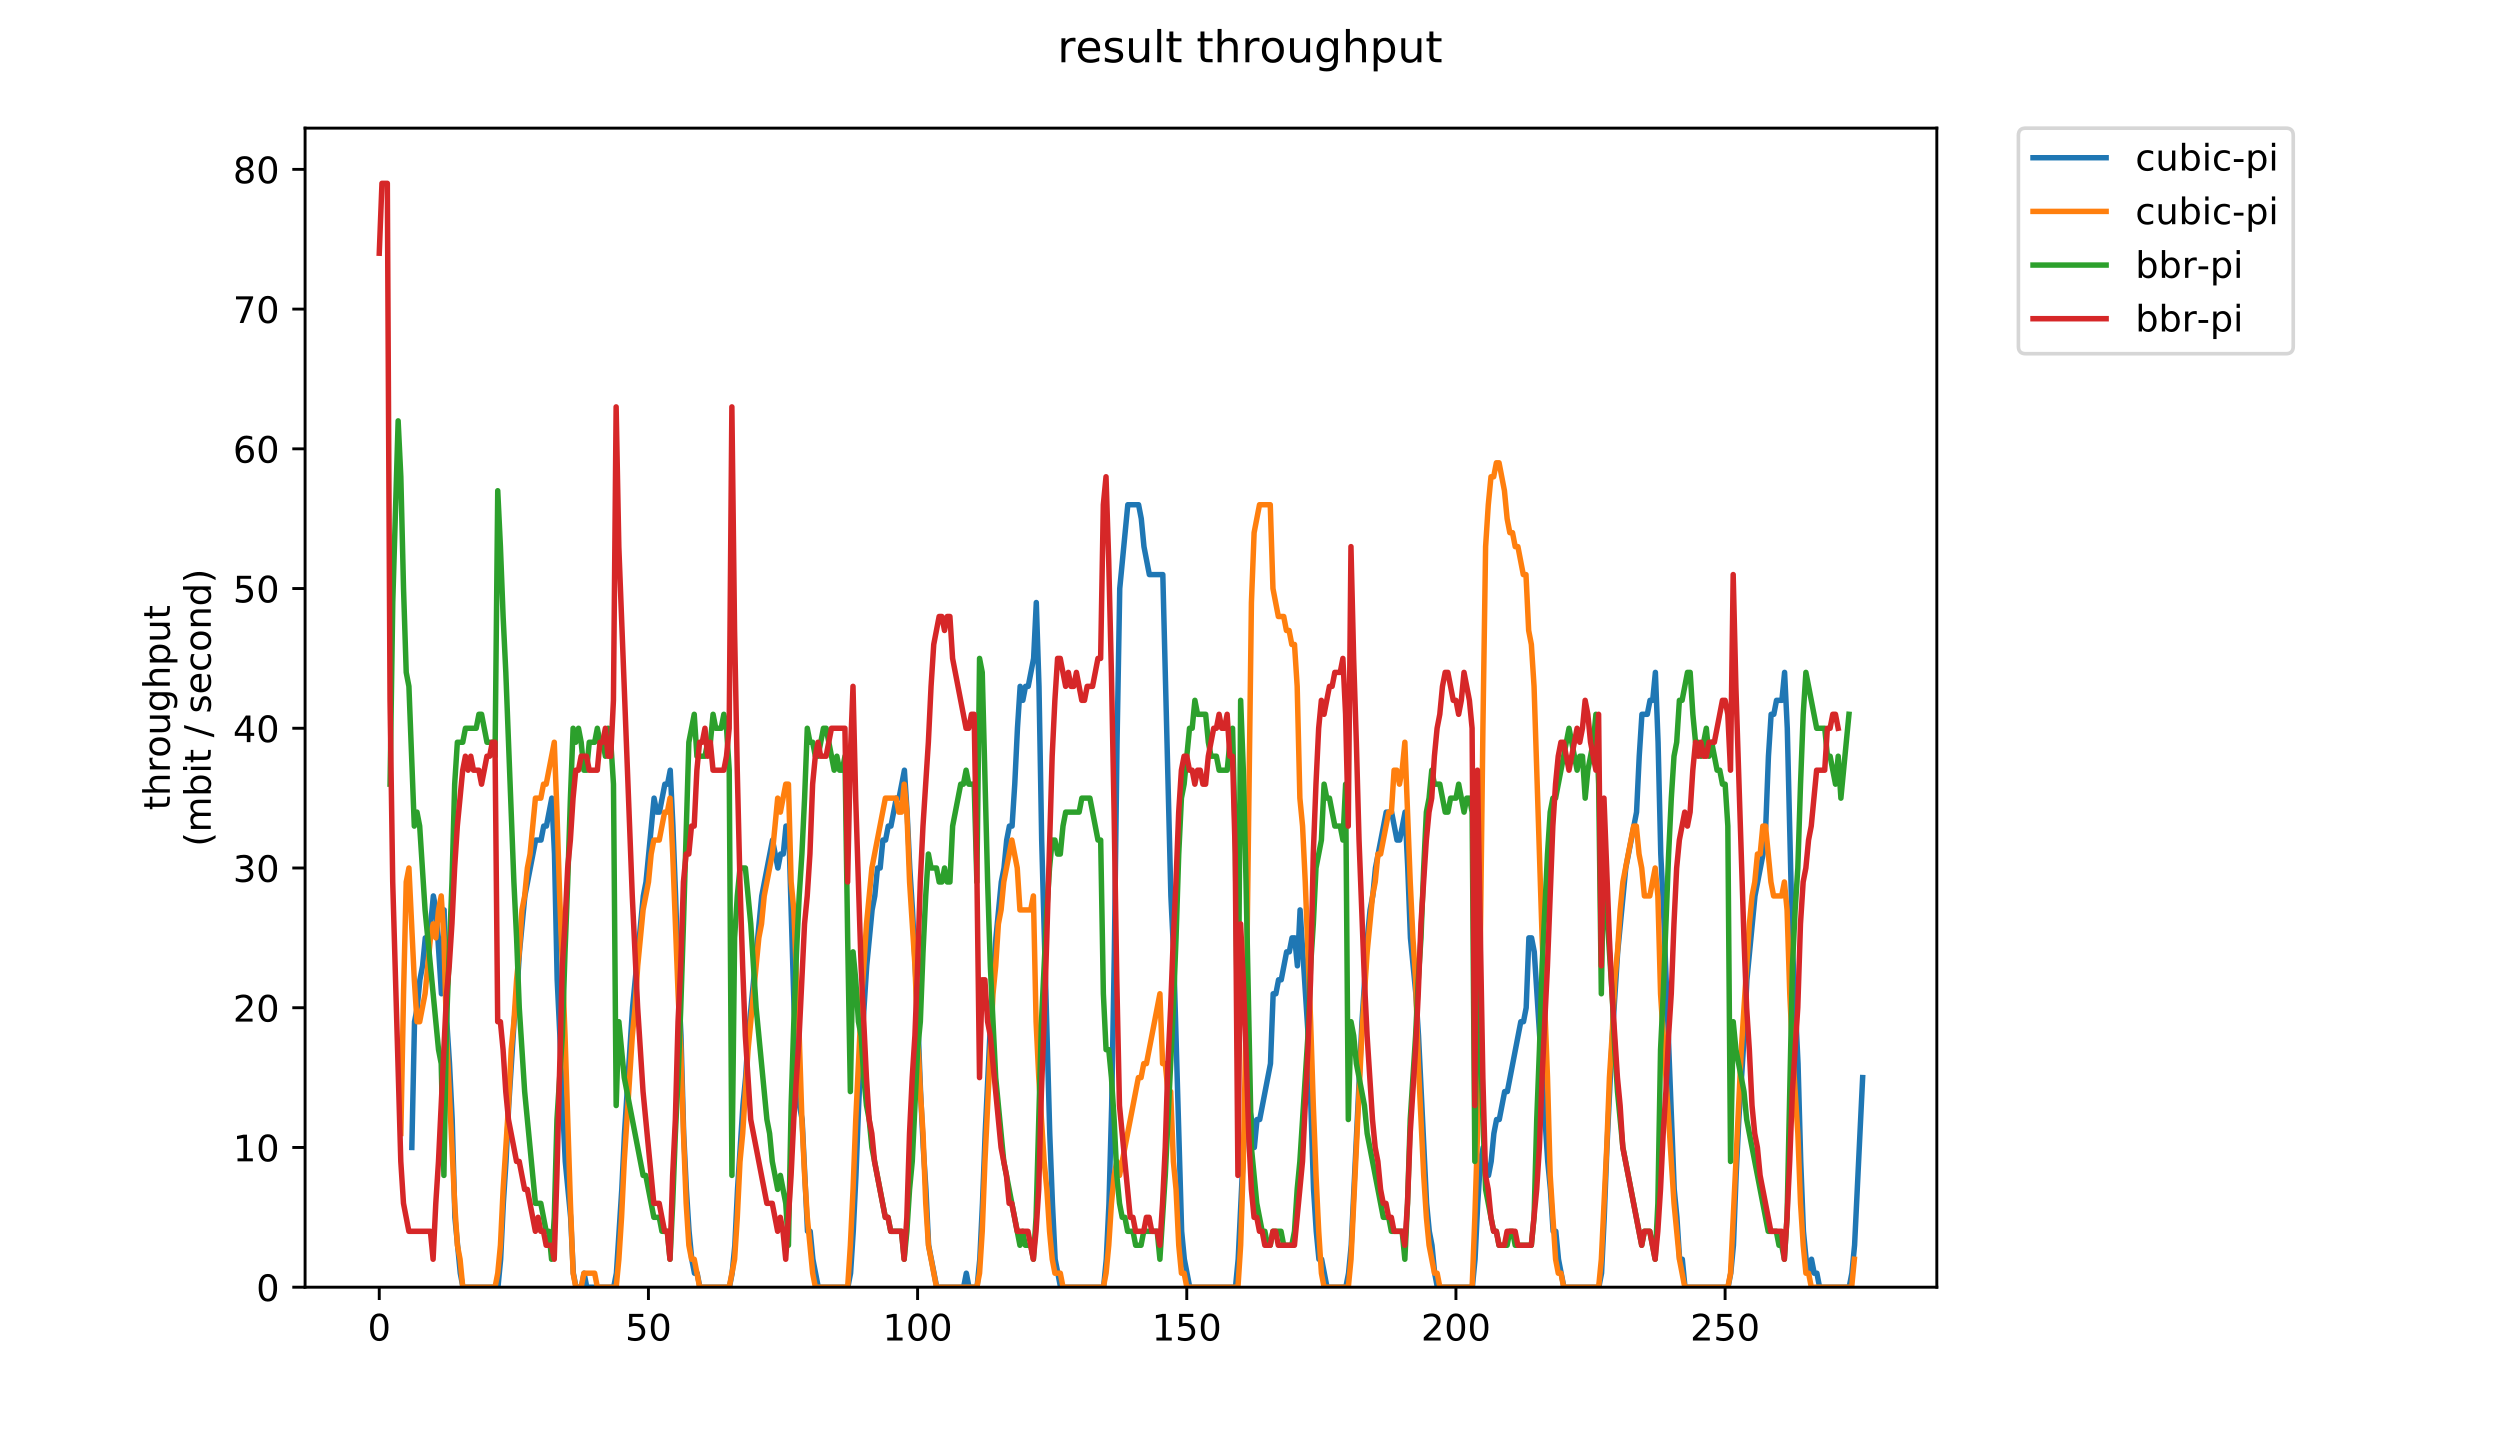 <?xml version="1.0" encoding="utf-8" standalone="no"?>
<!DOCTYPE svg PUBLIC "-//W3C//DTD SVG 1.1//EN"
  "http://www.w3.org/Graphics/SVG/1.1/DTD/svg11.dtd">
<!-- Created with matplotlib (https://matplotlib.org/) -->
<svg height="396pt" version="1.1" viewBox="0 0 684 396" width="684pt" xmlns="http://www.w3.org/2000/svg" xmlns:xlink="http://www.w3.org/1999/xlink">
 <defs>
  <style type="text/css">
*{stroke-linecap:butt;stroke-linejoin:round;}
  </style>
 </defs>
 <g id="figure_1">
  <g id="patch_1">
   <path d="M 0 396 
L 684 396 
L 684 0 
L 0 0 
z
" style="fill:#ffffff;"/>
  </g>
  <g id="axes_1">
   <g id="patch_2">
    <path d="M 83.472 352.174 
L 529.913 352.174 
L 529.913 35.062 
L 83.472 35.062 
z
" style="fill:#ffffff;"/>
   </g>
   <g id="matplotlib.axis_1">
    <g id="xtick_1">
     <g id="line2d_1">
      <defs>
       <path d="M 0 0 
L 0 3.5 
" id="m3f50329bdc" style="stroke:#000000;stroke-width:0.8;"/>
      </defs>
      <g>
       <use style="stroke:#000000;stroke-width:0.8;" x="103.765" xlink:href="#m3f50329bdc" y="352.174"/>
      </g>
     </g>
     <g id="text_1">
      <!-- 0 -->
      <defs>
       <path d="M 31.781 66.406 
Q 24.172 66.406 20.328 58.906 
Q 16.5 51.422 16.5 36.375 
Q 16.5 21.391 20.328 13.891 
Q 24.172 6.391 31.781 6.391 
Q 39.453 6.391 43.281 13.891 
Q 47.125 21.391 47.125 36.375 
Q 47.125 51.422 43.281 58.906 
Q 39.453 66.406 31.781 66.406 
z
M 31.781 74.219 
Q 44.047 74.219 50.516 64.516 
Q 56.984 54.828 56.984 36.375 
Q 56.984 17.969 50.516 8.266 
Q 44.047 -1.422 31.781 -1.422 
Q 19.531 -1.422 13.062 8.266 
Q 6.594 17.969 6.594 36.375 
Q 6.594 54.828 13.062 64.516 
Q 19.531 74.219 31.781 74.219 
z
" id="DejaVuSans-48"/>
      </defs>
      <g transform="translate(100.584 366.773)scale(0.1 -0.1)">
       <use xlink:href="#DejaVuSans-48"/>
      </g>
     </g>
    </g>
    <g id="xtick_2">
     <g id="line2d_2">
      <g>
       <use style="stroke:#000000;stroke-width:0.8;" x="177.41" xlink:href="#m3f50329bdc" y="352.174"/>
      </g>
     </g>
     <g id="text_2">
      <!-- 50 -->
      <defs>
       <path d="M 10.797 72.906 
L 49.516 72.906 
L 49.516 64.594 
L 19.828 64.594 
L 19.828 46.734 
Q 21.969 47.469 24.109 47.828 
Q 26.266 48.188 28.422 48.188 
Q 40.625 48.188 47.75 41.5 
Q 54.891 34.812 54.891 23.391 
Q 54.891 11.625 47.562 5.094 
Q 40.234 -1.422 26.906 -1.422 
Q 22.312 -1.422 17.547 -0.641 
Q 12.797 0.141 7.719 1.703 
L 7.719 11.625 
Q 12.109 9.234 16.797 8.062 
Q 21.484 6.891 26.703 6.891 
Q 35.156 6.891 40.078 11.328 
Q 45.016 15.766 45.016 23.391 
Q 45.016 31 40.078 35.438 
Q 35.156 39.891 26.703 39.891 
Q 22.75 39.891 18.812 39.016 
Q 14.891 38.141 10.797 36.281 
z
" id="DejaVuSans-53"/>
      </defs>
      <g transform="translate(171.047 366.773)scale(0.1 -0.1)">
       <use xlink:href="#DejaVuSans-53"/>
       <use x="63.623" xlink:href="#DejaVuSans-48"/>
      </g>
     </g>
    </g>
    <g id="xtick_3">
     <g id="line2d_3">
      <g>
       <use style="stroke:#000000;stroke-width:0.8;" x="251.055" xlink:href="#m3f50329bdc" y="352.174"/>
      </g>
     </g>
     <g id="text_3">
      <!-- 100 -->
      <defs>
       <path d="M 12.406 8.297 
L 28.516 8.297 
L 28.516 63.922 
L 10.984 60.406 
L 10.984 69.391 
L 28.422 72.906 
L 38.281 72.906 
L 38.281 8.297 
L 54.391 8.297 
L 54.391 0 
L 12.406 0 
z
" id="DejaVuSans-49"/>
      </defs>
      <g transform="translate(241.511 366.773)scale(0.1 -0.1)">
       <use xlink:href="#DejaVuSans-49"/>
       <use x="63.623" xlink:href="#DejaVuSans-48"/>
       <use x="127.246" xlink:href="#DejaVuSans-48"/>
      </g>
     </g>
    </g>
    <g id="xtick_4">
     <g id="line2d_4">
      <g>
       <use style="stroke:#000000;stroke-width:0.8;" x="324.7" xlink:href="#m3f50329bdc" y="352.174"/>
      </g>
     </g>
     <g id="text_4">
      <!-- 150 -->
      <g transform="translate(315.156 366.773)scale(0.1 -0.1)">
       <use xlink:href="#DejaVuSans-49"/>
       <use x="63.623" xlink:href="#DejaVuSans-53"/>
       <use x="127.246" xlink:href="#DejaVuSans-48"/>
      </g>
     </g>
    </g>
    <g id="xtick_5">
     <g id="line2d_5">
      <g>
       <use style="stroke:#000000;stroke-width:0.8;" x="398.344" xlink:href="#m3f50329bdc" y="352.174"/>
      </g>
     </g>
     <g id="text_5">
      <!-- 200 -->
      <defs>
       <path d="M 19.188 8.297 
L 53.609 8.297 
L 53.609 0 
L 7.328 0 
L 7.328 8.297 
Q 12.938 14.109 22.625 23.891 
Q 32.328 33.688 34.812 36.531 
Q 39.547 41.844 41.422 45.531 
Q 43.312 49.219 43.312 52.781 
Q 43.312 58.594 39.234 62.25 
Q 35.156 65.922 28.609 65.922 
Q 23.969 65.922 18.812 64.312 
Q 13.672 62.703 7.812 59.422 
L 7.812 69.391 
Q 13.766 71.781 18.938 73 
Q 24.125 74.219 28.422 74.219 
Q 39.75 74.219 46.484 68.547 
Q 53.219 62.891 53.219 53.422 
Q 53.219 48.922 51.531 44.891 
Q 49.859 40.875 45.406 35.406 
Q 44.188 33.984 37.641 27.219 
Q 31.109 20.453 19.188 8.297 
z
" id="DejaVuSans-50"/>
      </defs>
      <g transform="translate(388.801 366.773)scale(0.1 -0.1)">
       <use xlink:href="#DejaVuSans-50"/>
       <use x="63.623" xlink:href="#DejaVuSans-48"/>
       <use x="127.246" xlink:href="#DejaVuSans-48"/>
      </g>
     </g>
    </g>
    <g id="xtick_6">
     <g id="line2d_6">
      <g>
       <use style="stroke:#000000;stroke-width:0.8;" x="471.989" xlink:href="#m3f50329bdc" y="352.174"/>
      </g>
     </g>
     <g id="text_6">
      <!-- 250 -->
      <g transform="translate(462.445 366.773)scale(0.1 -0.1)">
       <use xlink:href="#DejaVuSans-50"/>
       <use x="63.623" xlink:href="#DejaVuSans-53"/>
       <use x="127.246" xlink:href="#DejaVuSans-48"/>
      </g>
     </g>
    </g>
   </g>
   <g id="matplotlib.axis_2">
    <g id="ytick_1">
     <g id="line2d_7">
      <defs>
       <path d="M 0 0 
L -3.5 0 
" id="mbce658feb0" style="stroke:#000000;stroke-width:0.8;"/>
      </defs>
      <g>
       <use style="stroke:#000000;stroke-width:0.8;" x="83.472" xlink:href="#mbce658feb0" y="352.174"/>
      </g>
     </g>
     <g id="text_7">
      <!-- 0 -->
      <g transform="translate(70.11 355.973)scale(0.1 -0.1)">
       <use xlink:href="#DejaVuSans-48"/>
      </g>
     </g>
    </g>
    <g id="ytick_2">
     <g id="line2d_8">
      <g>
       <use style="stroke:#000000;stroke-width:0.8;" x="83.472" xlink:href="#mbce658feb0" y="313.945"/>
      </g>
     </g>
     <g id="text_8">
      <!-- 10 -->
      <g transform="translate(63.747 317.744)scale(0.1 -0.1)">
       <use xlink:href="#DejaVuSans-49"/>
       <use x="63.623" xlink:href="#DejaVuSans-48"/>
      </g>
     </g>
    </g>
    <g id="ytick_3">
     <g id="line2d_9">
      <g>
       <use style="stroke:#000000;stroke-width:0.8;" x="83.472" xlink:href="#mbce658feb0" y="275.716"/>
      </g>
     </g>
     <g id="text_9">
      <!-- 20 -->
      <g transform="translate(63.747 279.515)scale(0.1 -0.1)">
       <use xlink:href="#DejaVuSans-50"/>
       <use x="63.623" xlink:href="#DejaVuSans-48"/>
      </g>
     </g>
    </g>
    <g id="ytick_4">
     <g id="line2d_10">
      <g>
       <use style="stroke:#000000;stroke-width:0.8;" x="83.472" xlink:href="#mbce658feb0" y="237.486"/>
      </g>
     </g>
     <g id="text_10">
      <!-- 30 -->
      <defs>
       <path d="M 40.578 39.312 
Q 47.656 37.797 51.625 33 
Q 55.609 28.219 55.609 21.188 
Q 55.609 10.406 48.188 4.484 
Q 40.766 -1.422 27.094 -1.422 
Q 22.516 -1.422 17.656 -0.516 
Q 12.797 0.391 7.625 2.203 
L 7.625 11.719 
Q 11.719 9.328 16.594 8.109 
Q 21.484 6.891 26.812 6.891 
Q 36.078 6.891 40.938 10.547 
Q 45.797 14.203 45.797 21.188 
Q 45.797 27.641 41.281 31.266 
Q 36.766 34.906 28.719 34.906 
L 20.219 34.906 
L 20.219 43.016 
L 29.109 43.016 
Q 36.375 43.016 40.234 45.922 
Q 44.094 48.828 44.094 54.297 
Q 44.094 59.906 40.109 62.906 
Q 36.141 65.922 28.719 65.922 
Q 24.656 65.922 20.016 65.031 
Q 15.375 64.156 9.812 62.312 
L 9.812 71.094 
Q 15.438 72.656 20.344 73.438 
Q 25.25 74.219 29.594 74.219 
Q 40.828 74.219 47.359 69.109 
Q 53.906 64.016 53.906 55.328 
Q 53.906 49.266 50.438 45.094 
Q 46.969 40.922 40.578 39.312 
z
" id="DejaVuSans-51"/>
      </defs>
      <g transform="translate(63.747 241.286)scale(0.1 -0.1)">
       <use xlink:href="#DejaVuSans-51"/>
       <use x="63.623" xlink:href="#DejaVuSans-48"/>
      </g>
     </g>
    </g>
    <g id="ytick_5">
     <g id="line2d_11">
      <g>
       <use style="stroke:#000000;stroke-width:0.8;" x="83.472" xlink:href="#mbce658feb0" y="199.257"/>
      </g>
     </g>
     <g id="text_11">
      <!-- 40 -->
      <defs>
       <path d="M 37.797 64.312 
L 12.891 25.391 
L 37.797 25.391 
z
M 35.203 72.906 
L 47.609 72.906 
L 47.609 25.391 
L 58.016 25.391 
L 58.016 17.188 
L 47.609 17.188 
L 47.609 0 
L 37.797 0 
L 37.797 17.188 
L 4.891 17.188 
L 4.891 26.703 
z
" id="DejaVuSans-52"/>
      </defs>
      <g transform="translate(63.747 203.056)scale(0.1 -0.1)">
       <use xlink:href="#DejaVuSans-52"/>
       <use x="63.623" xlink:href="#DejaVuSans-48"/>
      </g>
     </g>
    </g>
    <g id="ytick_6">
     <g id="line2d_12">
      <g>
       <use style="stroke:#000000;stroke-width:0.8;" x="83.472" xlink:href="#mbce658feb0" y="161.028"/>
      </g>
     </g>
     <g id="text_12">
      <!-- 50 -->
      <g transform="translate(63.747 164.827)scale(0.1 -0.1)">
       <use xlink:href="#DejaVuSans-53"/>
       <use x="63.623" xlink:href="#DejaVuSans-48"/>
      </g>
     </g>
    </g>
    <g id="ytick_7">
     <g id="line2d_13">
      <g>
       <use style="stroke:#000000;stroke-width:0.8;" x="83.472" xlink:href="#mbce658feb0" y="122.799"/>
      </g>
     </g>
     <g id="text_13">
      <!-- 60 -->
      <defs>
       <path d="M 33.016 40.375 
Q 26.375 40.375 22.484 35.828 
Q 18.609 31.297 18.609 23.391 
Q 18.609 15.531 22.484 10.953 
Q 26.375 6.391 33.016 6.391 
Q 39.656 6.391 43.531 10.953 
Q 47.406 15.531 47.406 23.391 
Q 47.406 31.297 43.531 35.828 
Q 39.656 40.375 33.016 40.375 
z
M 52.594 71.297 
L 52.594 62.312 
Q 48.875 64.062 45.094 64.984 
Q 41.312 65.922 37.594 65.922 
Q 27.828 65.922 22.672 59.328 
Q 17.531 52.734 16.797 39.406 
Q 19.672 43.656 24.016 45.922 
Q 28.375 48.188 33.594 48.188 
Q 44.578 48.188 50.953 41.516 
Q 57.328 34.859 57.328 23.391 
Q 57.328 12.156 50.688 5.359 
Q 44.047 -1.422 33.016 -1.422 
Q 20.359 -1.422 13.672 8.266 
Q 6.984 17.969 6.984 36.375 
Q 6.984 53.656 15.188 63.938 
Q 23.391 74.219 37.203 74.219 
Q 40.922 74.219 44.703 73.484 
Q 48.484 72.75 52.594 71.297 
z
" id="DejaVuSans-54"/>
      </defs>
      <g transform="translate(63.747 126.598)scale(0.1 -0.1)">
       <use xlink:href="#DejaVuSans-54"/>
       <use x="63.623" xlink:href="#DejaVuSans-48"/>
      </g>
     </g>
    </g>
    <g id="ytick_8">
     <g id="line2d_14">
      <g>
       <use style="stroke:#000000;stroke-width:0.8;" x="83.472" xlink:href="#mbce658feb0" y="84.569"/>
      </g>
     </g>
     <g id="text_14">
      <!-- 70 -->
      <defs>
       <path d="M 8.203 72.906 
L 55.078 72.906 
L 55.078 68.703 
L 28.609 0 
L 18.312 0 
L 43.219 64.594 
L 8.203 64.594 
z
" id="DejaVuSans-55"/>
      </defs>
      <g transform="translate(63.747 88.369)scale(0.1 -0.1)">
       <use xlink:href="#DejaVuSans-55"/>
       <use x="63.623" xlink:href="#DejaVuSans-48"/>
      </g>
     </g>
    </g>
    <g id="ytick_9">
     <g id="line2d_15">
      <g>
       <use style="stroke:#000000;stroke-width:0.8;" x="83.472" xlink:href="#mbce658feb0" y="46.34"/>
      </g>
     </g>
     <g id="text_15">
      <!-- 80 -->
      <defs>
       <path d="M 31.781 34.625 
Q 24.75 34.625 20.719 30.859 
Q 16.703 27.094 16.703 20.516 
Q 16.703 13.922 20.719 10.156 
Q 24.75 6.391 31.781 6.391 
Q 38.812 6.391 42.859 10.172 
Q 46.922 13.969 46.922 20.516 
Q 46.922 27.094 42.891 30.859 
Q 38.875 34.625 31.781 34.625 
z
M 21.922 38.812 
Q 15.578 40.375 12.031 44.719 
Q 8.5 49.078 8.5 55.328 
Q 8.5 64.062 14.719 69.141 
Q 20.953 74.219 31.781 74.219 
Q 42.672 74.219 48.875 69.141 
Q 55.078 64.062 55.078 55.328 
Q 55.078 49.078 51.531 44.719 
Q 48 40.375 41.703 38.812 
Q 48.828 37.156 52.797 32.312 
Q 56.781 27.484 56.781 20.516 
Q 56.781 9.906 50.312 4.234 
Q 43.844 -1.422 31.781 -1.422 
Q 19.734 -1.422 13.25 4.234 
Q 6.781 9.906 6.781 20.516 
Q 6.781 27.484 10.781 32.312 
Q 14.797 37.156 21.922 38.812 
z
M 18.312 54.391 
Q 18.312 48.734 21.844 45.562 
Q 25.391 42.391 31.781 42.391 
Q 38.141 42.391 41.719 45.562 
Q 45.312 48.734 45.312 54.391 
Q 45.312 60.062 41.719 63.234 
Q 38.141 66.406 31.781 66.406 
Q 25.391 66.406 21.844 63.234 
Q 18.312 60.062 18.312 54.391 
z
" id="DejaVuSans-56"/>
      </defs>
      <g transform="translate(63.747 50.139)scale(0.1 -0.1)">
       <use xlink:href="#DejaVuSans-56"/>
       <use x="63.623" xlink:href="#DejaVuSans-48"/>
      </g>
     </g>
    </g>
    <g id="text_16">
     <!-- throughput -->
     <defs>
      <path d="M 18.312 70.219 
L 18.312 54.688 
L 36.812 54.688 
L 36.812 47.703 
L 18.312 47.703 
L 18.312 18.016 
Q 18.312 11.328 20.141 9.422 
Q 21.969 7.516 27.594 7.516 
L 36.812 7.516 
L 36.812 0 
L 27.594 0 
Q 17.188 0 13.234 3.875 
Q 9.281 7.766 9.281 18.016 
L 9.281 47.703 
L 2.688 47.703 
L 2.688 54.688 
L 9.281 54.688 
L 9.281 70.219 
z
" id="DejaVuSans-116"/>
      <path d="M 54.891 33.016 
L 54.891 0 
L 45.906 0 
L 45.906 32.719 
Q 45.906 40.484 42.875 44.328 
Q 39.844 48.188 33.797 48.188 
Q 26.516 48.188 22.312 43.547 
Q 18.109 38.922 18.109 30.906 
L 18.109 0 
L 9.078 0 
L 9.078 75.984 
L 18.109 75.984 
L 18.109 46.188 
Q 21.344 51.125 25.703 53.562 
Q 30.078 56 35.797 56 
Q 45.219 56 50.047 50.172 
Q 54.891 44.344 54.891 33.016 
z
" id="DejaVuSans-104"/>
      <path d="M 41.109 46.297 
Q 39.594 47.172 37.812 47.578 
Q 36.031 48 33.891 48 
Q 26.266 48 22.188 43.047 
Q 18.109 38.094 18.109 28.812 
L 18.109 0 
L 9.078 0 
L 9.078 54.688 
L 18.109 54.688 
L 18.109 46.188 
Q 20.953 51.172 25.484 53.578 
Q 30.031 56 36.531 56 
Q 37.453 56 38.578 55.875 
Q 39.703 55.766 41.062 55.516 
z
" id="DejaVuSans-114"/>
      <path d="M 30.609 48.391 
Q 23.391 48.391 19.188 42.75 
Q 14.984 37.109 14.984 27.297 
Q 14.984 17.484 19.156 11.844 
Q 23.344 6.203 30.609 6.203 
Q 37.797 6.203 41.984 11.859 
Q 46.188 17.531 46.188 27.297 
Q 46.188 37.016 41.984 42.703 
Q 37.797 48.391 30.609 48.391 
z
M 30.609 56 
Q 42.328 56 49.016 48.375 
Q 55.719 40.766 55.719 27.297 
Q 55.719 13.875 49.016 6.219 
Q 42.328 -1.422 30.609 -1.422 
Q 18.844 -1.422 12.172 6.219 
Q 5.516 13.875 5.516 27.297 
Q 5.516 40.766 12.172 48.375 
Q 18.844 56 30.609 56 
z
" id="DejaVuSans-111"/>
      <path d="M 8.5 21.578 
L 8.5 54.688 
L 17.484 54.688 
L 17.484 21.922 
Q 17.484 14.156 20.5 10.266 
Q 23.531 6.391 29.594 6.391 
Q 36.859 6.391 41.078 11.031 
Q 45.312 15.672 45.312 23.688 
L 45.312 54.688 
L 54.297 54.688 
L 54.297 0 
L 45.312 0 
L 45.312 8.406 
Q 42.047 3.422 37.719 1 
Q 33.406 -1.422 27.688 -1.422 
Q 18.266 -1.422 13.375 4.438 
Q 8.5 10.297 8.5 21.578 
z
M 31.109 56 
z
" id="DejaVuSans-117"/>
      <path d="M 45.406 27.984 
Q 45.406 37.75 41.375 43.109 
Q 37.359 48.484 30.078 48.484 
Q 22.859 48.484 18.828 43.109 
Q 14.797 37.75 14.797 27.984 
Q 14.797 18.266 18.828 12.891 
Q 22.859 7.516 30.078 7.516 
Q 37.359 7.516 41.375 12.891 
Q 45.406 18.266 45.406 27.984 
z
M 54.391 6.781 
Q 54.391 -7.172 48.188 -13.984 
Q 42 -20.797 29.203 -20.797 
Q 24.469 -20.797 20.266 -20.094 
Q 16.062 -19.391 12.109 -17.922 
L 12.109 -9.188 
Q 16.062 -11.328 19.922 -12.344 
Q 23.781 -13.375 27.781 -13.375 
Q 36.625 -13.375 41.016 -8.766 
Q 45.406 -4.156 45.406 5.172 
L 45.406 9.625 
Q 42.625 4.781 38.281 2.391 
Q 33.938 0 27.875 0 
Q 17.828 0 11.672 7.656 
Q 5.516 15.328 5.516 27.984 
Q 5.516 40.672 11.672 48.328 
Q 17.828 56 27.875 56 
Q 33.938 56 38.281 53.609 
Q 42.625 51.219 45.406 46.391 
L 45.406 54.688 
L 54.391 54.688 
z
" id="DejaVuSans-103"/>
      <path d="M 18.109 8.203 
L 18.109 -20.797 
L 9.078 -20.797 
L 9.078 54.688 
L 18.109 54.688 
L 18.109 46.391 
Q 20.953 51.266 25.266 53.625 
Q 29.594 56 35.594 56 
Q 45.562 56 51.781 48.094 
Q 58.016 40.188 58.016 27.297 
Q 58.016 14.406 51.781 6.484 
Q 45.562 -1.422 35.594 -1.422 
Q 29.594 -1.422 25.266 0.953 
Q 20.953 3.328 18.109 8.203 
z
M 48.688 27.297 
Q 48.688 37.203 44.609 42.844 
Q 40.531 48.484 33.406 48.484 
Q 26.266 48.484 22.188 42.844 
Q 18.109 37.203 18.109 27.297 
Q 18.109 17.391 22.188 11.75 
Q 26.266 6.109 33.406 6.109 
Q 40.531 6.109 44.609 11.75 
Q 48.688 17.391 48.688 27.297 
z
" id="DejaVuSans-112"/>
     </defs>
     <g transform="translate(46.47 221.675)rotate(-90)scale(0.1 -0.1)">
      <use xlink:href="#DejaVuSans-116"/>
      <use x="39.209" xlink:href="#DejaVuSans-104"/>
      <use x="102.588" xlink:href="#DejaVuSans-114"/>
      <use x="143.67" xlink:href="#DejaVuSans-111"/>
      <use x="204.852" xlink:href="#DejaVuSans-117"/>
      <use x="268.23" xlink:href="#DejaVuSans-103"/>
      <use x="331.707" xlink:href="#DejaVuSans-104"/>
      <use x="395.086" xlink:href="#DejaVuSans-112"/>
      <use x="458.562" xlink:href="#DejaVuSans-117"/>
      <use x="521.941" xlink:href="#DejaVuSans-116"/>
     </g>
     <!-- (mbit / second) -->
     <defs>
      <path d="M 31 75.875 
Q 24.469 64.656 21.281 53.656 
Q 18.109 42.672 18.109 31.391 
Q 18.109 20.125 21.312 9.062 
Q 24.516 -2 31 -13.188 
L 23.188 -13.188 
Q 15.875 -1.703 12.234 9.375 
Q 8.594 20.453 8.594 31.391 
Q 8.594 42.281 12.203 53.312 
Q 15.828 64.359 23.188 75.875 
z
" id="DejaVuSans-40"/>
      <path d="M 52 44.188 
Q 55.375 50.25 60.062 53.125 
Q 64.75 56 71.094 56 
Q 79.641 56 84.281 50.016 
Q 88.922 44.047 88.922 33.016 
L 88.922 0 
L 79.891 0 
L 79.891 32.719 
Q 79.891 40.578 77.094 44.375 
Q 74.312 48.188 68.609 48.188 
Q 61.625 48.188 57.562 43.547 
Q 53.516 38.922 53.516 30.906 
L 53.516 0 
L 44.484 0 
L 44.484 32.719 
Q 44.484 40.625 41.703 44.406 
Q 38.922 48.188 33.109 48.188 
Q 26.219 48.188 22.156 43.531 
Q 18.109 38.875 18.109 30.906 
L 18.109 0 
L 9.078 0 
L 9.078 54.688 
L 18.109 54.688 
L 18.109 46.188 
Q 21.188 51.219 25.484 53.609 
Q 29.781 56 35.688 56 
Q 41.656 56 45.828 52.969 
Q 50 49.953 52 44.188 
z
" id="DejaVuSans-109"/>
      <path d="M 48.688 27.297 
Q 48.688 37.203 44.609 42.844 
Q 40.531 48.484 33.406 48.484 
Q 26.266 48.484 22.188 42.844 
Q 18.109 37.203 18.109 27.297 
Q 18.109 17.391 22.188 11.75 
Q 26.266 6.109 33.406 6.109 
Q 40.531 6.109 44.609 11.75 
Q 48.688 17.391 48.688 27.297 
z
M 18.109 46.391 
Q 20.953 51.266 25.266 53.625 
Q 29.594 56 35.594 56 
Q 45.562 56 51.781 48.094 
Q 58.016 40.188 58.016 27.297 
Q 58.016 14.406 51.781 6.484 
Q 45.562 -1.422 35.594 -1.422 
Q 29.594 -1.422 25.266 0.953 
Q 20.953 3.328 18.109 8.203 
L 18.109 0 
L 9.078 0 
L 9.078 75.984 
L 18.109 75.984 
z
" id="DejaVuSans-98"/>
      <path d="M 9.422 54.688 
L 18.406 54.688 
L 18.406 0 
L 9.422 0 
z
M 9.422 75.984 
L 18.406 75.984 
L 18.406 64.594 
L 9.422 64.594 
z
" id="DejaVuSans-105"/>
      <path id="DejaVuSans-32"/>
      <path d="M 25.391 72.906 
L 33.688 72.906 
L 8.297 -9.281 
L 0 -9.281 
z
" id="DejaVuSans-47"/>
      <path d="M 44.281 53.078 
L 44.281 44.578 
Q 40.484 46.531 36.375 47.5 
Q 32.281 48.484 27.875 48.484 
Q 21.188 48.484 17.844 46.438 
Q 14.5 44.391 14.5 40.281 
Q 14.5 37.156 16.891 35.375 
Q 19.281 33.594 26.516 31.984 
L 29.594 31.297 
Q 39.156 29.25 43.188 25.516 
Q 47.219 21.781 47.219 15.094 
Q 47.219 7.469 41.188 3.016 
Q 35.156 -1.422 24.609 -1.422 
Q 20.219 -1.422 15.453 -0.562 
Q 10.688 0.297 5.422 2 
L 5.422 11.281 
Q 10.406 8.688 15.234 7.391 
Q 20.062 6.109 24.812 6.109 
Q 31.156 6.109 34.562 8.281 
Q 37.984 10.453 37.984 14.406 
Q 37.984 18.062 35.516 20.016 
Q 33.062 21.969 24.703 23.781 
L 21.578 24.516 
Q 13.234 26.266 9.516 29.906 
Q 5.812 33.547 5.812 39.891 
Q 5.812 47.609 11.281 51.797 
Q 16.75 56 26.812 56 
Q 31.781 56 36.172 55.266 
Q 40.578 54.547 44.281 53.078 
z
" id="DejaVuSans-115"/>
      <path d="M 56.203 29.594 
L 56.203 25.203 
L 14.891 25.203 
Q 15.484 15.922 20.484 11.062 
Q 25.484 6.203 34.422 6.203 
Q 39.594 6.203 44.453 7.469 
Q 49.312 8.734 54.109 11.281 
L 54.109 2.781 
Q 49.266 0.734 44.188 -0.344 
Q 39.109 -1.422 33.891 -1.422 
Q 20.797 -1.422 13.156 6.188 
Q 5.516 13.812 5.516 26.812 
Q 5.516 40.234 12.766 48.109 
Q 20.016 56 32.328 56 
Q 43.359 56 49.781 48.891 
Q 56.203 41.797 56.203 29.594 
z
M 47.219 32.234 
Q 47.125 39.594 43.094 43.984 
Q 39.062 48.391 32.422 48.391 
Q 24.906 48.391 20.391 44.141 
Q 15.875 39.891 15.188 32.172 
z
" id="DejaVuSans-101"/>
      <path d="M 48.781 52.594 
L 48.781 44.188 
Q 44.969 46.297 41.141 47.344 
Q 37.312 48.391 33.406 48.391 
Q 24.656 48.391 19.812 42.844 
Q 14.984 37.312 14.984 27.297 
Q 14.984 17.281 19.812 11.734 
Q 24.656 6.203 33.406 6.203 
Q 37.312 6.203 41.141 7.25 
Q 44.969 8.297 48.781 10.406 
L 48.781 2.094 
Q 45.016 0.344 40.984 -0.531 
Q 36.969 -1.422 32.422 -1.422 
Q 20.062 -1.422 12.781 6.344 
Q 5.516 14.109 5.516 27.297 
Q 5.516 40.672 12.859 48.328 
Q 20.219 56 33.016 56 
Q 37.156 56 41.109 55.141 
Q 45.062 54.297 48.781 52.594 
z
" id="DejaVuSans-99"/>
      <path d="M 54.891 33.016 
L 54.891 0 
L 45.906 0 
L 45.906 32.719 
Q 45.906 40.484 42.875 44.328 
Q 39.844 48.188 33.797 48.188 
Q 26.516 48.188 22.312 43.547 
Q 18.109 38.922 18.109 30.906 
L 18.109 0 
L 9.078 0 
L 9.078 54.688 
L 18.109 54.688 
L 18.109 46.188 
Q 21.344 51.125 25.703 53.562 
Q 30.078 56 35.797 56 
Q 45.219 56 50.047 50.172 
Q 54.891 44.344 54.891 33.016 
z
" id="DejaVuSans-110"/>
      <path d="M 45.406 46.391 
L 45.406 75.984 
L 54.391 75.984 
L 54.391 0 
L 45.406 0 
L 45.406 8.203 
Q 42.578 3.328 38.25 0.953 
Q 33.938 -1.422 27.875 -1.422 
Q 17.969 -1.422 11.734 6.484 
Q 5.516 14.406 5.516 27.297 
Q 5.516 40.188 11.734 48.094 
Q 17.969 56 27.875 56 
Q 33.938 56 38.25 53.625 
Q 42.578 51.266 45.406 46.391 
z
M 14.797 27.297 
Q 14.797 17.391 18.875 11.75 
Q 22.953 6.109 30.078 6.109 
Q 37.203 6.109 41.297 11.75 
Q 45.406 17.391 45.406 27.297 
Q 45.406 37.203 41.297 42.844 
Q 37.203 48.484 30.078 48.484 
Q 22.953 48.484 18.875 42.844 
Q 14.797 37.203 14.797 27.297 
z
" id="DejaVuSans-100"/>
      <path d="M 8.016 75.875 
L 15.828 75.875 
Q 23.141 64.359 26.781 53.312 
Q 30.422 42.281 30.422 31.391 
Q 30.422 20.453 26.781 9.375 
Q 23.141 -1.703 15.828 -13.188 
L 8.016 -13.188 
Q 14.5 -2 17.703 9.062 
Q 20.906 20.125 20.906 31.391 
Q 20.906 42.672 17.703 53.656 
Q 14.5 64.656 8.016 75.875 
z
" id="DejaVuSans-41"/>
     </defs>
     <g transform="translate(57.668 231.609)rotate(-90)scale(0.1 -0.1)">
      <use xlink:href="#DejaVuSans-40"/>
      <use x="39.014" xlink:href="#DejaVuSans-109"/>
      <use x="136.426" xlink:href="#DejaVuSans-98"/>
      <use x="199.902" xlink:href="#DejaVuSans-105"/>
      <use x="227.686" xlink:href="#DejaVuSans-116"/>
      <use x="266.895" xlink:href="#DejaVuSans-32"/>
      <use x="298.682" xlink:href="#DejaVuSans-47"/>
      <use x="332.373" xlink:href="#DejaVuSans-32"/>
      <use x="364.16" xlink:href="#DejaVuSans-115"/>
      <use x="416.26" xlink:href="#DejaVuSans-101"/>
      <use x="477.783" xlink:href="#DejaVuSans-99"/>
      <use x="532.764" xlink:href="#DejaVuSans-111"/>
      <use x="593.945" xlink:href="#DejaVuSans-110"/>
      <use x="657.324" xlink:href="#DejaVuSans-100"/>
      <use x="720.801" xlink:href="#DejaVuSans-41"/>
     </g>
    </g>
   </g>
   <g id="line2d_16">
    <path clip-path="url(#p55edd2ddf7)" d="M 112.675 313.945 
L 113.411 279.539 
L 114.148 275.716 
L 114.884 268.07 
L 115.62 264.247 
L 116.357 256.601 
L 117.093 256.601 
L 117.83 252.778 
L 118.566 245.132 
L 119.303 248.955 
L 120.776 271.893 
L 121.512 248.955 
L 122.248 279.539 
L 122.985 291.007 
L 123.721 306.299 
L 124.458 333.06 
L 125.931 348.351 
L 126.667 352.174 
L 136.241 352.174 
L 136.977 344.528 
L 137.714 329.237 
L 138.45 317.768 
L 139.187 302.476 
L 140.66 279.539 
L 141.396 271.893 
L 142.133 260.424 
L 143.605 245.132 
L 146.551 229.841 
L 148.024 229.841 
L 148.761 226.018 
L 149.497 226.018 
L 150.97 218.372 
L 151.706 233.663 
L 152.443 268.07 
L 153.179 283.362 
L 153.916 302.476 
L 154.652 317.768 
L 156.125 333.06 
L 156.862 348.351 
L 157.598 352.174 
L 159.071 352.174 
L 159.807 348.351 
L 160.544 352.174 
L 167.908 352.174 
L 168.645 348.351 
L 170.118 325.414 
L 170.854 310.122 
L 173.063 275.716 
L 176.009 245.132 
L 176.746 241.309 
L 178.955 218.372 
L 179.691 222.195 
L 180.428 222.195 
L 181.901 214.549 
L 182.637 214.549 
L 183.374 210.726 
L 184.11 226.018 
L 184.847 245.132 
L 185.583 268.07 
L 186.319 283.362 
L 187.056 310.122 
L 187.792 325.414 
L 188.529 336.882 
L 189.265 344.528 
L 190.002 348.351 
L 190.738 348.351 
L 191.475 352.174 
L 199.576 352.174 
L 200.312 348.351 
L 201.048 340.705 
L 201.785 325.414 
L 203.258 302.476 
L 203.994 294.83 
L 204.731 283.362 
L 208.413 245.132 
L 211.359 229.841 
L 212.832 237.486 
L 213.568 233.663 
L 214.304 233.663 
L 215.041 226.018 
L 215.777 226.018 
L 217.25 275.716 
L 217.987 291.007 
L 218.723 302.476 
L 219.46 306.299 
L 220.933 336.882 
L 221.669 336.882 
L 222.405 344.528 
L 223.878 352.174 
L 231.979 352.174 
L 232.716 348.351 
L 233.452 336.882 
L 234.189 321.591 
L 234.925 302.476 
L 235.661 287.184 
L 237.134 264.247 
L 238.607 248.955 
L 239.344 245.132 
L 240.08 237.486 
L 240.817 237.486 
L 241.553 229.841 
L 242.29 229.841 
L 243.026 226.018 
L 243.762 226.018 
L 245.235 218.372 
L 245.972 218.372 
L 247.445 210.726 
L 248.181 222.195 
L 248.918 237.486 
L 249.654 248.955 
L 251.127 279.539 
L 251.863 298.653 
L 252.6 313.945 
L 253.336 325.414 
L 254.073 340.705 
L 256.282 352.174 
L 263.647 352.174 
L 264.383 348.351 
L 265.119 352.174 
L 267.329 352.174 
L 268.065 344.528 
L 268.802 329.237 
L 269.538 310.122 
L 271.011 279.539 
L 272.484 256.601 
L 273.957 241.309 
L 274.693 237.486 
L 275.43 229.841 
L 276.166 226.018 
L 276.903 226.018 
L 277.639 214.549 
L 278.375 199.257 
L 279.112 187.788 
L 279.848 191.611 
L 280.585 187.788 
L 281.321 187.788 
L 282.794 180.143 
L 283.531 164.851 
L 284.267 187.788 
L 285.004 229.841 
L 287.213 310.122 
L 287.949 329.237 
L 288.686 344.528 
L 290.159 352.174 
L 301.942 352.174 
L 302.678 344.528 
L 303.415 329.237 
L 304.151 302.476 
L 304.888 260.424 
L 305.624 203.08 
L 306.361 161.028 
L 308.57 138.09 
L 311.516 138.09 
L 312.252 141.913 
L 312.989 149.559 
L 314.461 157.205 
L 318.144 157.205 
L 320.353 245.132 
L 321.089 260.424 
L 323.299 336.882 
L 324.035 344.528 
L 325.508 352.174 
L 338.028 352.174 
L 338.764 344.528 
L 340.237 313.945 
L 340.974 302.476 
L 341.71 302.476 
L 342.446 306.299 
L 343.183 313.945 
L 343.919 306.299 
L 344.656 306.299 
L 347.602 291.007 
L 348.338 271.893 
L 349.075 271.893 
L 349.811 268.07 
L 350.547 268.07 
L 352.02 260.424 
L 352.757 260.424 
L 353.493 256.601 
L 354.23 256.601 
L 354.966 264.247 
L 355.703 248.955 
L 357.912 283.362 
L 358.648 302.476 
L 359.385 325.414 
L 360.121 336.882 
L 360.858 344.528 
L 361.594 344.528 
L 363.067 352.174 
L 368.222 352.174 
L 368.959 348.351 
L 369.695 340.705 
L 372.641 279.539 
L 374.114 256.601 
L 374.85 248.955 
L 375.587 245.132 
L 376.323 237.486 
L 379.269 222.195 
L 380.742 222.195 
L 382.215 229.841 
L 382.951 229.841 
L 384.424 222.195 
L 385.16 237.486 
L 385.897 256.601 
L 387.37 271.893 
L 388.106 283.362 
L 390.316 329.237 
L 391.052 336.882 
L 391.789 340.705 
L 392.525 348.351 
L 393.261 352.174 
L 402.835 352.174 
L 403.572 344.528 
L 404.308 329.237 
L 405.045 317.768 
L 405.781 313.945 
L 406.517 321.591 
L 407.254 321.591 
L 407.99 317.768 
L 408.727 310.122 
L 409.463 306.299 
L 410.2 306.299 
L 411.673 298.653 
L 412.409 298.653 
L 416.091 279.539 
L 416.828 279.539 
L 417.564 275.716 
L 418.301 256.601 
L 419.037 256.601 
L 419.774 260.424 
L 423.456 317.768 
L 424.192 325.414 
L 424.929 336.882 
L 425.665 336.882 
L 426.402 344.528 
L 427.874 352.174 
L 437.448 352.174 
L 438.185 348.351 
L 438.921 333.06 
L 439.658 313.945 
L 441.131 283.362 
L 442.603 260.424 
L 444.813 237.486 
L 447.759 222.195 
L 448.495 206.903 
L 449.231 195.434 
L 450.704 195.434 
L 451.441 191.611 
L 452.177 191.611 
L 452.914 183.965 
L 453.65 203.08 
L 454.387 233.663 
L 455.123 248.955 
L 458.069 325.414 
L 458.805 333.06 
L 459.542 344.528 
L 460.278 344.528 
L 461.015 352.174 
L 472.798 352.174 
L 473.534 348.351 
L 474.271 340.705 
L 475.007 321.591 
L 475.744 306.299 
L 477.216 283.362 
L 477.953 268.07 
L 480.162 245.132 
L 482.372 233.663 
L 483.108 226.018 
L 483.845 206.903 
L 484.581 195.434 
L 485.317 195.434 
L 486.054 191.611 
L 487.527 191.611 
L 488.263 183.965 
L 489 199.257 
L 490.473 260.424 
L 491.945 291.007 
L 492.682 317.768 
L 493.418 336.882 
L 494.155 344.528 
L 494.891 348.351 
L 495.628 344.528 
L 496.364 348.351 
L 497.101 348.351 
L 497.837 352.174 
L 505.938 352.174 
L 506.674 348.351 
L 507.411 340.705 
L 509.62 294.83 
L 509.62 294.83 
" style="fill:none;stroke:#1f77b4;stroke-linecap:square;stroke-width:1.5;"/>
   </g>
   <g id="line2d_17">
    <path clip-path="url(#p55edd2ddf7)" d="M 109.671 310.122 
L 110.408 271.893 
L 111.144 241.309 
L 111.881 237.486 
L 113.354 268.07 
L 114.09 279.539 
L 114.827 279.539 
L 116.299 271.893 
L 117.772 256.601 
L 118.509 252.778 
L 119.245 256.601 
L 119.982 248.955 
L 120.718 245.132 
L 121.455 256.601 
L 122.191 283.362 
L 124.4 329.237 
L 125.137 340.705 
L 125.873 344.528 
L 126.61 352.174 
L 135.447 352.174 
L 136.184 348.351 
L 136.92 340.705 
L 137.656 325.414 
L 139.129 302.476 
L 139.866 287.184 
L 140.602 279.539 
L 141.339 268.07 
L 142.075 260.424 
L 142.812 248.955 
L 143.548 245.132 
L 144.284 237.486 
L 145.021 233.663 
L 146.494 218.372 
L 147.967 218.372 
L 148.703 214.549 
L 149.44 214.549 
L 151.649 203.08 
L 152.385 222.195 
L 153.122 245.132 
L 154.595 283.362 
L 156.068 329.237 
L 156.804 348.351 
L 157.541 352.174 
L 159.013 352.174 
L 159.75 348.351 
L 162.696 348.351 
L 163.432 352.174 
L 168.587 352.174 
L 169.324 344.528 
L 170.06 333.06 
L 170.797 317.768 
L 173.006 283.362 
L 173.742 275.716 
L 174.479 264.247 
L 175.952 248.955 
L 177.425 241.309 
L 178.161 233.663 
L 178.898 229.841 
L 180.37 229.841 
L 181.843 222.195 
L 182.58 222.195 
L 183.316 218.372 
L 184.053 233.663 
L 185.526 271.893 
L 186.262 287.184 
L 186.998 310.122 
L 187.735 329.237 
L 188.471 340.705 
L 189.208 344.528 
L 189.944 344.528 
L 191.417 352.174 
L 199.518 352.174 
L 200.991 344.528 
L 201.727 333.06 
L 202.464 317.768 
L 203.2 310.122 
L 204.673 287.184 
L 207.619 256.601 
L 208.355 252.778 
L 209.092 245.132 
L 211.301 233.663 
L 212.774 218.372 
L 213.511 222.195 
L 214.984 214.549 
L 215.72 214.549 
L 216.456 241.309 
L 217.193 248.955 
L 217.929 268.07 
L 218.666 283.362 
L 219.402 306.299 
L 220.139 321.591 
L 220.875 333.06 
L 222.348 348.351 
L 223.084 352.174 
L 231.922 352.174 
L 232.658 340.705 
L 233.395 325.414 
L 234.131 306.299 
L 235.604 275.716 
L 237.077 252.778 
L 238.55 237.486 
L 242.232 218.372 
L 245.178 218.372 
L 245.914 222.195 
L 246.651 222.195 
L 247.387 214.549 
L 248.124 222.195 
L 248.86 241.309 
L 250.333 264.247 
L 251.069 283.362 
L 251.806 298.653 
L 252.542 310.122 
L 253.279 329.237 
L 254.015 340.705 
L 256.225 352.174 
L 267.271 352.174 
L 268.008 348.351 
L 268.744 336.882 
L 269.481 317.768 
L 271.69 271.893 
L 272.426 264.247 
L 273.163 252.778 
L 273.899 248.955 
L 274.636 241.309 
L 276.845 229.841 
L 278.318 237.486 
L 279.054 248.955 
L 282 248.955 
L 282.737 245.132 
L 283.473 279.539 
L 284.21 294.83 
L 285.683 317.768 
L 286.419 325.414 
L 287.155 336.882 
L 287.892 344.528 
L 288.628 348.351 
L 290.101 348.351 
L 290.838 352.174 
L 301.884 352.174 
L 302.621 348.351 
L 303.357 340.705 
L 304.094 329.237 
L 304.83 321.591 
L 305.567 317.768 
L 306.303 321.591 
L 311.458 294.83 
L 312.195 294.83 
L 312.931 291.007 
L 313.668 291.007 
L 317.35 271.893 
L 318.086 291.007 
L 318.823 291.007 
L 319.559 298.653 
L 320.296 298.653 
L 321.032 317.768 
L 321.768 325.414 
L 322.505 340.705 
L 323.241 348.351 
L 323.978 348.351 
L 324.714 352.174 
L 338.707 352.174 
L 339.443 340.705 
L 340.18 317.768 
L 340.916 279.539 
L 342.389 164.851 
L 343.125 145.736 
L 344.598 138.09 
L 347.544 138.09 
L 348.281 161.028 
L 349.754 168.674 
L 351.226 168.674 
L 351.963 172.497 
L 352.699 172.497 
L 353.436 176.32 
L 354.172 176.32 
L 354.909 187.788 
L 355.645 218.372 
L 356.382 226.018 
L 357.118 241.309 
L 358.591 279.539 
L 359.327 302.476 
L 360.064 321.591 
L 360.8 336.882 
L 361.537 348.351 
L 362.273 352.174 
L 368.901 352.174 
L 369.638 344.528 
L 372.583 283.362 
L 374.056 260.424 
L 375.529 245.132 
L 376.266 241.309 
L 377.002 233.663 
L 377.739 233.663 
L 379.948 222.195 
L 380.684 222.195 
L 381.421 210.726 
L 382.157 210.726 
L 382.894 214.549 
L 383.63 210.726 
L 384.367 203.08 
L 385.839 241.309 
L 386.576 256.601 
L 387.312 268.07 
L 388.049 291.007 
L 389.522 321.591 
L 390.258 333.06 
L 390.995 340.705 
L 392.468 348.351 
L 393.204 348.351 
L 393.94 352.174 
L 402.778 352.174 
L 403.514 333.06 
L 404.251 310.122 
L 404.987 260.424 
L 405.724 199.257 
L 406.46 149.559 
L 407.196 138.09 
L 407.933 130.444 
L 408.669 130.444 
L 409.406 126.622 
L 410.142 126.622 
L 411.615 134.267 
L 412.352 141.913 
L 413.088 145.736 
L 413.825 145.736 
L 414.561 149.559 
L 415.297 149.559 
L 416.77 157.205 
L 417.507 157.205 
L 418.243 172.497 
L 418.98 176.32 
L 419.716 187.788 
L 421.925 256.601 
L 423.398 294.83 
L 424.135 321.591 
L 425.608 344.528 
L 426.344 348.351 
L 427.081 348.351 
L 427.817 352.174 
L 437.391 352.174 
L 438.127 344.528 
L 439.6 313.945 
L 440.337 294.83 
L 441.073 283.362 
L 441.81 268.07 
L 442.546 260.424 
L 443.282 248.955 
L 444.019 241.309 
L 446.965 226.018 
L 447.701 226.018 
L 448.438 233.663 
L 449.174 237.486 
L 449.91 245.132 
L 451.383 245.132 
L 452.856 237.486 
L 453.593 245.132 
L 454.329 271.893 
L 458.011 329.237 
L 459.484 344.528 
L 460.957 352.174 
L 472.74 352.174 
L 473.477 348.351 
L 476.423 287.184 
L 478.632 252.778 
L 479.368 245.132 
L 480.105 241.309 
L 480.841 233.663 
L 481.578 233.663 
L 482.314 226.018 
L 483.051 226.018 
L 484.524 241.309 
L 485.26 245.132 
L 487.469 245.132 
L 488.206 241.309 
L 488.942 248.955 
L 489.679 271.893 
L 490.415 287.184 
L 491.888 310.122 
L 492.624 329.237 
L 493.361 340.705 
L 494.097 348.351 
L 494.834 348.351 
L 495.57 352.174 
L 506.617 352.174 
L 507.353 344.528 
L 507.353 344.528 
" style="fill:none;stroke:#ff7f0e;stroke-linecap:square;stroke-width:1.5;"/>
   </g>
   <g id="line2d_18">
    <path clip-path="url(#p55edd2ddf7)" d="M 106.723 214.549 
L 107.459 164.851 
L 108.932 115.153 
L 109.668 130.444 
L 110.405 161.028 
L 111.141 183.965 
L 111.878 187.788 
L 113.351 226.018 
L 114.087 222.195 
L 114.824 226.018 
L 116.297 248.955 
L 119.979 287.184 
L 120.715 291.007 
L 121.452 321.591 
L 122.188 279.539 
L 123.661 241.309 
L 124.397 214.549 
L 125.134 203.08 
L 126.607 203.08 
L 127.343 199.257 
L 130.289 199.257 
L 131.025 195.434 
L 131.762 195.434 
L 133.235 203.08 
L 134.708 203.08 
L 135.444 206.903 
L 136.181 134.267 
L 136.917 149.559 
L 137.653 168.674 
L 138.39 183.965 
L 140.599 241.309 
L 141.336 256.601 
L 142.072 275.716 
L 143.545 298.653 
L 146.491 329.237 
L 147.964 329.237 
L 149.437 336.882 
L 150.173 336.882 
L 150.91 344.528 
L 151.646 333.06 
L 152.382 306.299 
L 153.855 283.362 
L 154.592 260.424 
L 155.328 241.309 
L 156.065 218.372 
L 156.801 199.257 
L 157.538 203.08 
L 158.274 199.257 
L 159.01 203.08 
L 159.747 210.726 
L 160.483 210.726 
L 161.22 203.08 
L 162.693 203.08 
L 163.429 199.257 
L 164.166 203.08 
L 164.902 203.08 
L 165.639 206.903 
L 166.375 199.257 
L 167.111 203.08 
L 167.848 214.549 
L 168.584 302.476 
L 169.321 279.539 
L 170.794 294.83 
L 175.949 321.591 
L 176.685 321.591 
L 178.895 333.06 
L 180.367 333.06 
L 181.104 336.882 
L 182.577 336.882 
L 183.313 344.528 
L 184.05 329.237 
L 184.786 310.122 
L 185.523 294.83 
L 186.259 275.716 
L 186.996 252.778 
L 188.468 203.08 
L 189.941 195.434 
L 190.678 206.903 
L 192.887 206.903 
L 193.624 203.08 
L 194.36 203.08 
L 195.096 195.434 
L 195.833 199.257 
L 197.306 199.257 
L 198.042 195.434 
L 198.779 199.257 
L 199.515 210.726 
L 200.252 321.591 
L 200.988 256.601 
L 201.724 245.132 
L 202.461 237.486 
L 203.934 237.486 
L 205.407 252.778 
L 206.88 275.716 
L 209.825 306.299 
L 210.562 310.122 
L 211.298 317.768 
L 212.771 325.414 
L 213.508 321.591 
L 214.981 329.237 
L 215.717 340.705 
L 216.453 302.476 
L 217.19 279.539 
L 217.926 260.424 
L 218.663 245.132 
L 219.399 233.663 
L 220.136 218.372 
L 220.872 199.257 
L 221.609 203.08 
L 222.345 203.08 
L 223.081 206.903 
L 223.818 206.903 
L 225.291 199.257 
L 226.027 199.257 
L 228.237 210.726 
L 228.973 206.903 
L 229.71 210.726 
L 230.446 210.726 
L 231.182 206.903 
L 231.919 256.601 
L 232.655 298.653 
L 233.392 260.424 
L 234.128 268.07 
L 234.865 279.539 
L 235.601 283.362 
L 236.338 294.83 
L 237.074 302.476 
L 237.81 306.299 
L 238.547 313.945 
L 242.229 333.06 
L 242.966 333.06 
L 243.702 336.882 
L 246.648 336.882 
L 247.384 344.528 
L 248.121 336.882 
L 248.857 325.414 
L 249.594 317.768 
L 251.067 287.184 
L 251.803 279.539 
L 252.539 260.424 
L 253.276 245.132 
L 254.012 233.663 
L 254.749 237.486 
L 256.222 237.486 
L 256.958 241.309 
L 257.695 241.309 
L 258.431 237.486 
L 259.167 241.309 
L 259.904 241.309 
L 260.64 226.018 
L 262.85 214.549 
L 263.586 214.549 
L 264.323 210.726 
L 265.059 214.549 
L 266.532 214.549 
L 267.268 241.309 
L 268.005 180.143 
L 268.741 183.965 
L 270.214 241.309 
L 270.951 264.247 
L 272.424 294.83 
L 274.633 317.768 
L 279.052 340.705 
L 279.788 336.882 
L 280.524 340.705 
L 281.997 340.705 
L 282.734 344.528 
L 283.47 333.06 
L 284.943 279.539 
L 286.416 248.955 
L 287.152 237.486 
L 287.889 229.841 
L 288.625 229.841 
L 289.362 233.663 
L 290.098 233.663 
L 290.835 226.018 
L 291.571 222.195 
L 295.253 222.195 
L 295.99 218.372 
L 298.199 218.372 
L 300.409 229.841 
L 301.145 229.841 
L 301.881 271.893 
L 302.618 287.184 
L 303.354 287.184 
L 304.091 294.83 
L 304.827 306.299 
L 305.564 321.591 
L 306.3 329.237 
L 307.037 333.06 
L 307.773 333.06 
L 308.509 336.882 
L 309.982 336.882 
L 310.719 340.705 
L 312.192 340.705 
L 312.928 336.882 
L 316.61 336.882 
L 317.347 344.528 
L 318.82 321.591 
L 321.029 275.716 
L 321.766 256.601 
L 322.502 233.663 
L 323.238 218.372 
L 323.975 214.549 
L 325.448 199.257 
L 326.184 199.257 
L 326.921 191.611 
L 327.657 195.434 
L 329.866 195.434 
L 330.603 203.08 
L 331.339 206.903 
L 332.812 206.903 
L 333.549 210.726 
L 335.758 210.726 
L 336.495 203.08 
L 337.231 199.257 
L 337.967 229.841 
L 338.704 294.83 
L 339.44 191.611 
L 340.177 210.726 
L 340.913 241.309 
L 342.386 313.945 
L 343.859 329.237 
L 345.332 336.882 
L 346.068 336.882 
L 346.805 340.705 
L 347.541 340.705 
L 348.278 336.882 
L 350.487 336.882 
L 351.223 340.705 
L 353.433 340.705 
L 354.169 336.882 
L 354.906 325.414 
L 355.642 317.768 
L 357.852 283.362 
L 358.588 264.247 
L 359.324 252.778 
L 360.061 237.486 
L 361.534 229.841 
L 362.27 214.549 
L 363.007 218.372 
L 363.743 218.372 
L 365.216 226.018 
L 366.689 226.018 
L 367.425 229.841 
L 368.162 214.549 
L 368.898 306.299 
L 369.635 279.539 
L 370.371 283.362 
L 371.108 291.007 
L 373.317 302.476 
L 374.053 310.122 
L 378.472 333.06 
L 379.945 333.06 
L 380.681 336.882 
L 383.627 336.882 
L 384.364 344.528 
L 385.1 329.237 
L 385.837 306.299 
L 387.309 283.362 
L 388.046 268.07 
L 388.782 256.601 
L 389.519 237.486 
L 390.255 222.195 
L 390.992 218.372 
L 391.728 210.726 
L 392.465 214.549 
L 393.937 214.549 
L 395.41 222.195 
L 396.147 222.195 
L 396.883 218.372 
L 398.356 218.372 
L 399.093 214.549 
L 400.565 222.195 
L 401.302 218.372 
L 402.038 218.372 
L 402.775 222.195 
L 403.511 317.768 
L 404.248 260.424 
L 405.721 306.299 
L 406.457 325.414 
L 408.666 336.882 
L 409.403 336.882 
L 410.139 340.705 
L 412.349 340.705 
L 413.085 336.882 
L 413.822 336.882 
L 414.558 340.705 
L 418.977 340.705 
L 419.713 333.06 
L 420.45 306.299 
L 421.186 287.184 
L 421.922 264.247 
L 423.395 233.663 
L 424.132 222.195 
L 424.868 218.372 
L 425.605 218.372 
L 429.287 199.257 
L 431.496 210.726 
L 432.233 206.903 
L 432.969 206.903 
L 433.706 218.372 
L 434.442 210.726 
L 435.915 203.08 
L 436.651 195.434 
L 437.388 214.549 
L 438.124 271.893 
L 438.861 229.841 
L 439.597 248.955 
L 441.07 271.893 
L 441.807 287.184 
L 442.543 298.653 
L 444.016 313.945 
L 449.171 340.705 
L 449.908 336.882 
L 451.38 336.882 
L 452.853 344.528 
L 453.59 329.237 
L 454.326 287.184 
L 455.063 271.893 
L 456.536 233.663 
L 457.272 218.372 
L 458.008 206.903 
L 458.745 203.08 
L 459.481 191.611 
L 460.218 191.611 
L 461.691 183.965 
L 462.427 183.965 
L 463.164 195.434 
L 463.9 203.08 
L 464.636 203.08 
L 465.373 206.903 
L 466.846 199.257 
L 467.582 206.903 
L 468.319 203.08 
L 469.792 210.726 
L 470.528 210.726 
L 471.265 214.549 
L 472.001 214.549 
L 472.737 226.018 
L 473.474 317.768 
L 474.21 279.539 
L 474.947 287.184 
L 477.156 298.653 
L 477.893 306.299 
L 483.784 336.882 
L 485.993 336.882 
L 486.73 340.705 
L 487.466 340.705 
L 488.203 344.528 
L 488.939 333.06 
L 490.412 264.247 
L 491.149 248.955 
L 491.885 237.486 
L 492.622 214.549 
L 493.358 195.434 
L 494.094 183.965 
L 497.04 199.257 
L 499.25 199.257 
L 499.986 206.903 
L 500.722 206.903 
L 502.195 214.549 
L 502.932 206.903 
L 503.668 218.372 
L 505.878 195.434 
L 505.878 195.434 
" style="fill:none;stroke:#2ca02c;stroke-linecap:square;stroke-width:1.5;"/>
   </g>
   <g id="line2d_19">
    <path clip-path="url(#p55edd2ddf7)" d="M 103.765 69.278 
L 104.502 50.163 
L 105.974 50.163 
L 106.711 191.611 
L 107.447 241.309 
L 109.657 317.768 
L 110.393 329.237 
L 111.866 336.882 
L 117.758 336.882 
L 118.494 344.528 
L 119.231 329.237 
L 119.967 317.768 
L 122.176 271.893 
L 122.913 264.247 
L 123.649 252.778 
L 124.386 237.486 
L 125.122 226.018 
L 126.595 210.726 
L 127.331 206.903 
L 128.068 210.726 
L 128.804 206.903 
L 129.541 210.726 
L 131.014 210.726 
L 131.75 214.549 
L 133.223 206.903 
L 133.959 206.903 
L 134.696 203.08 
L 135.432 203.08 
L 136.169 279.539 
L 136.905 279.539 
L 137.642 287.184 
L 138.378 298.653 
L 139.115 306.299 
L 141.324 317.768 
L 142.06 317.768 
L 143.533 325.414 
L 144.27 325.414 
L 146.479 336.882 
L 147.216 333.06 
L 147.952 336.882 
L 148.688 336.882 
L 149.425 340.705 
L 150.898 340.705 
L 151.634 344.528 
L 152.371 321.591 
L 153.844 264.247 
L 154.58 252.778 
L 155.316 237.486 
L 156.053 229.841 
L 156.789 218.372 
L 157.526 210.726 
L 158.262 210.726 
L 158.999 206.903 
L 160.472 206.903 
L 161.208 210.726 
L 163.417 210.726 
L 164.154 203.08 
L 164.89 203.08 
L 165.627 199.257 
L 166.363 206.903 
L 167.1 206.903 
L 167.836 191.611 
L 168.573 111.33 
L 169.309 149.559 
L 172.991 245.132 
L 174.464 275.716 
L 175.937 298.653 
L 178.883 329.237 
L 180.356 329.237 
L 181.829 336.882 
L 182.565 336.882 
L 183.302 344.528 
L 184.038 321.591 
L 184.774 306.299 
L 185.511 279.539 
L 186.247 264.247 
L 186.984 241.309 
L 187.72 233.663 
L 188.457 233.663 
L 189.193 226.018 
L 189.93 226.018 
L 190.666 210.726 
L 191.402 203.08 
L 192.139 203.08 
L 192.875 199.257 
L 193.612 206.903 
L 194.348 203.08 
L 195.085 210.726 
L 198.03 210.726 
L 198.767 206.903 
L 199.503 199.257 
L 200.24 111.33 
L 200.976 172.497 
L 201.713 210.726 
L 202.449 241.309 
L 203.186 264.247 
L 203.922 283.362 
L 205.395 306.299 
L 209.814 329.237 
L 211.287 329.237 
L 212.759 336.882 
L 213.496 333.06 
L 214.232 336.882 
L 214.969 344.528 
L 216.442 321.591 
L 217.178 306.299 
L 218.651 283.362 
L 220.124 252.778 
L 220.86 245.132 
L 221.597 233.663 
L 222.333 214.549 
L 223.07 206.903 
L 223.806 203.08 
L 224.543 206.903 
L 226.015 206.903 
L 227.488 199.257 
L 231.171 199.257 
L 231.907 241.309 
L 232.644 206.903 
L 233.38 187.788 
L 234.116 218.372 
L 235.589 264.247 
L 237.062 294.83 
L 237.799 306.299 
L 238.535 310.122 
L 239.272 317.768 
L 242.217 333.06 
L 242.954 333.06 
L 243.69 336.882 
L 246.636 336.882 
L 247.372 344.528 
L 248.109 333.06 
L 248.845 310.122 
L 249.582 294.83 
L 250.318 283.362 
L 251.055 264.247 
L 251.791 241.309 
L 252.528 226.018 
L 254.001 203.08 
L 254.737 187.788 
L 255.473 176.32 
L 256.946 168.674 
L 257.683 168.674 
L 258.419 172.497 
L 259.156 168.674 
L 259.892 168.674 
L 260.629 180.143 
L 264.311 199.257 
L 265.047 199.257 
L 265.784 195.434 
L 266.52 195.434 
L 267.257 237.486 
L 267.993 294.83 
L 268.729 268.07 
L 269.466 268.07 
L 270.202 279.539 
L 270.939 283.362 
L 273.885 313.945 
L 275.358 321.591 
L 276.094 329.237 
L 276.83 329.237 
L 278.303 336.882 
L 281.249 336.882 
L 282.722 344.528 
L 283.458 336.882 
L 284.195 325.414 
L 284.931 298.653 
L 285.668 279.539 
L 286.404 256.601 
L 287.877 206.903 
L 288.614 191.611 
L 289.35 180.143 
L 290.086 180.143 
L 291.559 187.788 
L 292.296 183.965 
L 293.032 187.788 
L 293.769 187.788 
L 294.505 183.965 
L 295.978 191.611 
L 296.715 191.611 
L 297.451 187.788 
L 298.924 187.788 
L 300.397 180.143 
L 301.133 180.143 
L 301.87 138.09 
L 302.606 130.444 
L 303.343 153.382 
L 304.079 183.965 
L 304.815 222.195 
L 305.552 268.07 
L 306.288 302.476 
L 309.234 333.06 
L 309.971 333.06 
L 310.707 336.882 
L 312.916 336.882 
L 313.653 333.06 
L 314.389 333.06 
L 315.126 336.882 
L 316.599 336.882 
L 317.335 340.705 
L 318.072 329.237 
L 318.808 313.945 
L 319.544 291.007 
L 320.281 275.716 
L 321.017 256.601 
L 321.754 241.309 
L 322.49 222.195 
L 323.227 210.726 
L 323.963 206.903 
L 324.7 206.903 
L 325.436 210.726 
L 326.172 210.726 
L 326.909 214.549 
L 327.645 210.726 
L 328.382 210.726 
L 329.118 214.549 
L 329.855 214.549 
L 330.591 206.903 
L 332.064 199.257 
L 332.8 199.257 
L 333.537 195.434 
L 334.273 199.257 
L 335.01 199.257 
L 335.746 195.434 
L 336.483 206.903 
L 337.219 206.903 
L 337.956 233.663 
L 338.692 321.591 
L 339.429 252.778 
L 340.165 268.07 
L 340.901 287.184 
L 341.638 310.122 
L 342.374 325.414 
L 343.111 333.06 
L 343.847 333.06 
L 344.584 336.882 
L 345.32 336.882 
L 346.057 340.705 
L 347.529 340.705 
L 348.266 336.882 
L 349.002 336.882 
L 349.739 340.705 
L 354.157 340.705 
L 356.367 317.768 
L 357.84 287.184 
L 358.576 268.07 
L 359.313 233.663 
L 360.049 214.549 
L 360.786 199.257 
L 361.522 191.611 
L 362.258 195.434 
L 363.731 187.788 
L 364.468 187.788 
L 365.204 183.965 
L 366.677 183.965 
L 367.414 180.143 
L 368.15 195.434 
L 368.886 226.018 
L 369.623 149.559 
L 370.359 180.143 
L 371.096 203.08 
L 371.832 229.841 
L 373.305 268.07 
L 374.042 283.362 
L 375.514 306.299 
L 376.251 313.945 
L 376.987 317.768 
L 377.724 325.414 
L 378.46 329.237 
L 379.197 329.237 
L 379.933 333.06 
L 380.67 333.06 
L 381.406 336.882 
L 383.615 336.882 
L 384.352 340.705 
L 385.088 329.237 
L 385.825 310.122 
L 387.298 287.184 
L 388.034 271.893 
L 388.771 252.778 
L 390.243 229.841 
L 390.98 222.195 
L 391.716 218.372 
L 392.453 206.903 
L 393.189 199.257 
L 393.926 195.434 
L 394.662 187.788 
L 395.399 183.965 
L 396.135 183.965 
L 397.608 191.611 
L 398.344 191.611 
L 399.081 195.434 
L 399.817 191.611 
L 400.554 183.965 
L 402.027 191.611 
L 402.763 199.257 
L 403.5 302.476 
L 404.236 210.726 
L 405.709 294.83 
L 406.445 321.591 
L 407.182 325.414 
L 407.918 333.06 
L 408.655 336.882 
L 409.391 336.882 
L 410.128 340.705 
L 411.6 340.705 
L 412.337 336.882 
L 414.546 336.882 
L 415.283 340.705 
L 418.965 340.705 
L 420.438 325.414 
L 421.174 313.945 
L 421.911 294.83 
L 423.384 264.247 
L 424.857 226.018 
L 425.593 214.549 
L 426.329 206.903 
L 427.066 203.08 
L 427.802 203.08 
L 429.275 210.726 
L 431.485 199.257 
L 432.221 203.08 
L 432.957 199.257 
L 433.694 191.611 
L 434.43 195.434 
L 435.167 203.08 
L 436.64 210.726 
L 437.376 195.434 
L 438.113 264.247 
L 438.849 218.372 
L 440.322 256.601 
L 441.058 271.893 
L 442.531 294.83 
L 443.268 302.476 
L 444.004 313.945 
L 449.159 340.705 
L 449.896 336.882 
L 451.369 336.882 
L 452.842 344.528 
L 453.578 336.882 
L 454.314 325.414 
L 455.051 310.122 
L 455.787 298.653 
L 456.524 283.362 
L 457.26 271.893 
L 457.997 252.778 
L 458.733 237.486 
L 459.47 229.841 
L 460.942 222.195 
L 461.679 226.018 
L 462.415 222.195 
L 463.152 210.726 
L 463.888 203.08 
L 464.625 206.903 
L 465.361 203.08 
L 466.098 206.903 
L 466.834 206.903 
L 467.57 203.08 
L 469.043 203.08 
L 471.253 191.611 
L 471.989 191.611 
L 472.726 195.434 
L 473.462 210.726 
L 474.199 157.205 
L 474.935 187.788 
L 477.144 256.601 
L 477.881 275.716 
L 478.617 287.184 
L 479.354 302.476 
L 480.09 310.122 
L 480.827 313.945 
L 481.563 321.591 
L 484.509 336.882 
L 487.455 336.882 
L 488.191 344.528 
L 488.927 333.06 
L 489.664 317.768 
L 490.4 298.653 
L 491.873 275.716 
L 492.61 252.778 
L 493.346 241.309 
L 494.083 237.486 
L 494.819 229.841 
L 495.556 226.018 
L 497.028 210.726 
L 499.238 210.726 
L 499.974 199.257 
L 500.711 199.257 
L 501.447 195.434 
L 502.184 195.434 
L 502.92 199.257 
L 502.92 199.257 
" style="fill:none;stroke:#d62728;stroke-linecap:square;stroke-width:1.5;"/>
   </g>
   <g id="patch_3">
    <path d="M 83.472 352.174 
L 83.472 35.062 
" style="fill:none;stroke:#000000;stroke-linecap:square;stroke-linejoin:miter;stroke-width:0.8;"/>
   </g>
   <g id="patch_4">
    <path d="M 529.913 352.174 
L 529.913 35.062 
" style="fill:none;stroke:#000000;stroke-linecap:square;stroke-linejoin:miter;stroke-width:0.8;"/>
   </g>
   <g id="patch_5">
    <path d="M 83.472 352.174 
L 529.913 352.174 
" style="fill:none;stroke:#000000;stroke-linecap:square;stroke-linejoin:miter;stroke-width:0.8;"/>
   </g>
   <g id="patch_6">
    <path d="M 83.472 35.062 
L 529.913 35.062 
" style="fill:none;stroke:#000000;stroke-linecap:square;stroke-linejoin:miter;stroke-width:0.8;"/>
   </g>
   <g id="legend_1">
    <g id="patch_7">
     <path d="M 554.235 96.775 
L 625.43 96.775 
Q 627.43 96.775 627.43 94.775 
L 627.43 37.062 
Q 627.43 35.062 625.43 35.062 
L 554.235 35.062 
Q 552.235 35.062 552.235 37.062 
L 552.235 94.775 
Q 552.235 96.775 554.235 96.775 
z
" style="fill:#ffffff;opacity:0.8;stroke:#cccccc;stroke-linejoin:miter;"/>
    </g>
    <g id="line2d_20">
     <path d="M 556.235 43.161 
L 576.235 43.161 
" style="fill:none;stroke:#1f77b4;stroke-linecap:square;stroke-width:1.5;"/>
    </g>
    <g id="line2d_21"/>
    <g id="text_17">
     <!-- cubic-pi -->
     <defs>
      <path d="M 4.891 31.391 
L 31.203 31.391 
L 31.203 23.391 
L 4.891 23.391 
z
" id="DejaVuSans-45"/>
     </defs>
     <g transform="translate(584.235 46.661)scale(0.1 -0.1)">
      <use xlink:href="#DejaVuSans-99"/>
      <use x="54.98" xlink:href="#DejaVuSans-117"/>
      <use x="118.359" xlink:href="#DejaVuSans-98"/>
      <use x="181.836" xlink:href="#DejaVuSans-105"/>
      <use x="209.619" xlink:href="#DejaVuSans-99"/>
      <use x="264.6" xlink:href="#DejaVuSans-45"/>
      <use x="300.684" xlink:href="#DejaVuSans-112"/>
      <use x="364.16" xlink:href="#DejaVuSans-105"/>
     </g>
    </g>
    <g id="line2d_22">
     <path d="M 556.235 57.839 
L 576.235 57.839 
" style="fill:none;stroke:#ff7f0e;stroke-linecap:square;stroke-width:1.5;"/>
    </g>
    <g id="line2d_23"/>
    <g id="text_18">
     <!-- cubic-pi -->
     <g transform="translate(584.235 61.339)scale(0.1 -0.1)">
      <use xlink:href="#DejaVuSans-99"/>
      <use x="54.98" xlink:href="#DejaVuSans-117"/>
      <use x="118.359" xlink:href="#DejaVuSans-98"/>
      <use x="181.836" xlink:href="#DejaVuSans-105"/>
      <use x="209.619" xlink:href="#DejaVuSans-99"/>
      <use x="264.6" xlink:href="#DejaVuSans-45"/>
      <use x="300.684" xlink:href="#DejaVuSans-112"/>
      <use x="364.16" xlink:href="#DejaVuSans-105"/>
     </g>
    </g>
    <g id="line2d_24">
     <path d="M 556.235 72.517 
L 576.235 72.517 
" style="fill:none;stroke:#2ca02c;stroke-linecap:square;stroke-width:1.5;"/>
    </g>
    <g id="line2d_25"/>
    <g id="text_19">
     <!-- bbr-pi -->
     <g transform="translate(584.235 76.017)scale(0.1 -0.1)">
      <use xlink:href="#DejaVuSans-98"/>
      <use x="63.477" xlink:href="#DejaVuSans-98"/>
      <use x="126.953" xlink:href="#DejaVuSans-114"/>
      <use x="167.973" xlink:href="#DejaVuSans-45"/>
      <use x="204.057" xlink:href="#DejaVuSans-112"/>
      <use x="267.533" xlink:href="#DejaVuSans-105"/>
     </g>
    </g>
    <g id="line2d_26">
     <path d="M 556.235 87.195 
L 576.235 87.195 
" style="fill:none;stroke:#d62728;stroke-linecap:square;stroke-width:1.5;"/>
    </g>
    <g id="line2d_27"/>
    <g id="text_20">
     <!-- bbr-pi -->
     <g transform="translate(584.235 90.695)scale(0.1 -0.1)">
      <use xlink:href="#DejaVuSans-98"/>
      <use x="63.477" xlink:href="#DejaVuSans-98"/>
      <use x="126.953" xlink:href="#DejaVuSans-114"/>
      <use x="167.973" xlink:href="#DejaVuSans-45"/>
      <use x="204.057" xlink:href="#DejaVuSans-112"/>
      <use x="267.533" xlink:href="#DejaVuSans-105"/>
     </g>
    </g>
   </g>
  </g>
  <g id="text_21">
   <!-- result throughput -->
   <defs>
    <path d="M 9.422 75.984 
L 18.406 75.984 
L 18.406 0 
L 9.422 0 
z
" id="DejaVuSans-108"/>
   </defs>
   <g transform="translate(289.321 17.038)scale(0.12 -0.12)">
    <use xlink:href="#DejaVuSans-114"/>
    <use x="41.082" xlink:href="#DejaVuSans-101"/>
    <use x="102.605" xlink:href="#DejaVuSans-115"/>
    <use x="154.705" xlink:href="#DejaVuSans-117"/>
    <use x="218.084" xlink:href="#DejaVuSans-108"/>
    <use x="245.867" xlink:href="#DejaVuSans-116"/>
    <use x="285.076" xlink:href="#DejaVuSans-32"/>
    <use x="316.863" xlink:href="#DejaVuSans-116"/>
    <use x="356.072" xlink:href="#DejaVuSans-104"/>
    <use x="419.451" xlink:href="#DejaVuSans-114"/>
    <use x="460.533" xlink:href="#DejaVuSans-111"/>
    <use x="521.715" xlink:href="#DejaVuSans-117"/>
    <use x="585.094" xlink:href="#DejaVuSans-103"/>
    <use x="648.57" xlink:href="#DejaVuSans-104"/>
    <use x="711.949" xlink:href="#DejaVuSans-112"/>
    <use x="775.426" xlink:href="#DejaVuSans-117"/>
    <use x="838.805" xlink:href="#DejaVuSans-116"/>
   </g>
  </g>
 </g>
 <defs>
  <clipPath id="p55edd2ddf7">
   <rect height="317.112" width="446.441" x="83.472" y="35.062"/>
  </clipPath>
 </defs>
</svg>
